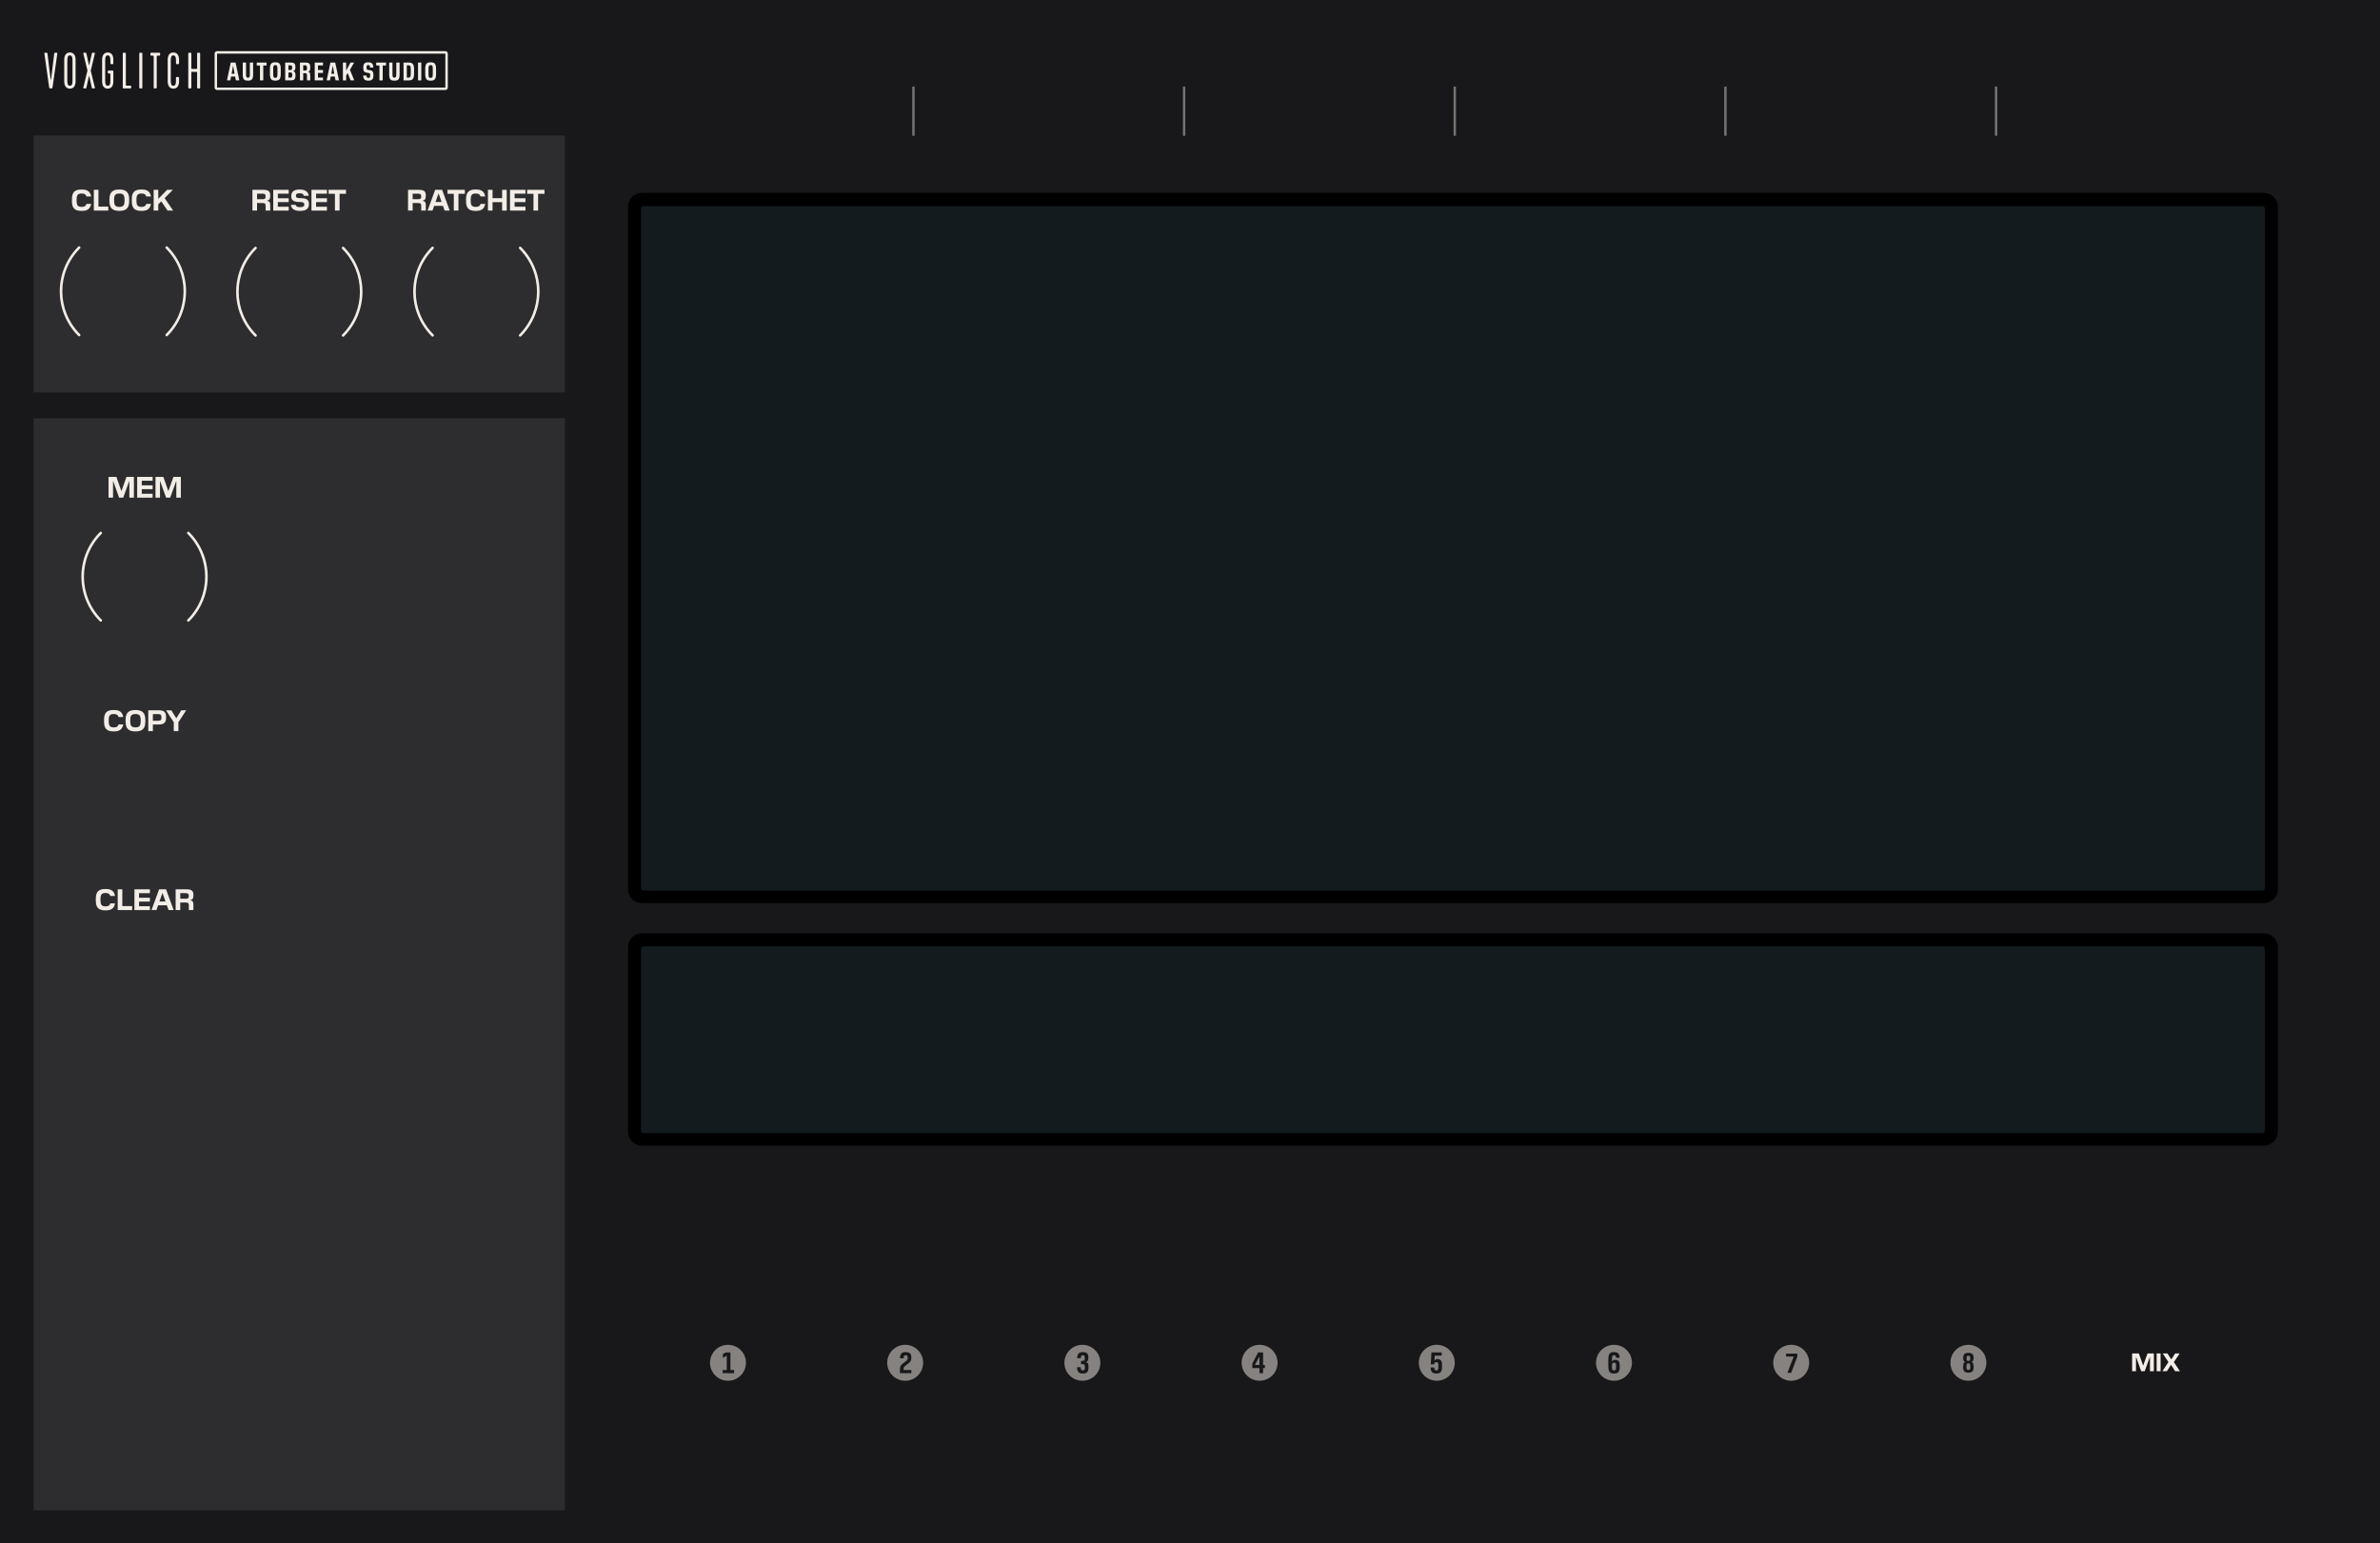 <?xml version="1.0" encoding="UTF-8" standalone="no"?>
<!-- Generator: Adobe Illustrator 26.1.0, SVG Export Plug-In . SVG Version: 6.00 Build 0)  -->

<svg
   version="1.1"
   id="Ebene_2"
   x="0px"
   y="0px"
   width="198.12mm"
   height="128.5mm"
   viewBox="0 0 561.6 364.252"
   xml:space="preserve"
   sodipodi:docname="autobreak_studio_panel-dark.svg"
   inkscape:version="1.3.2 (091e20e, 2023-11-25, custom)"
   xmlns:inkscape="http://www.inkscape.org/namespaces/inkscape"
   xmlns:sodipodi="http://sodipodi.sourceforge.net/DTD/sodipodi-0.dtd"
   xmlns="http://www.w3.org/2000/svg"
   xmlns:svg="http://www.w3.org/2000/svg"><sodipodi:namedview
   id="namedview61"
   pagecolor="#ffffff"
   bordercolor="#666666"
   borderopacity="1.0"
   inkscape:pageshadow="2"
   inkscape:pageopacity="0.0"
   inkscape:pagecheckerboard="0"
   showgrid="false"
   inkscape:zoom="2.3966923"
   inkscape:cx="273.91918"
   inkscape:cy="236.78467"
   inkscape:window-width="3840"
   inkscape:window-height="2054"
   inkscape:window-x="2869"
   inkscape:window-y="-11"
   inkscape:window-maximized="1"
   inkscape:current-layer="Ebene_2"
   inkscape:showpageshadow="2"
   inkscape:deskcolor="#d1d1d1"
   inkscape:document-units="px"
   showguides="true"
   inkscape:lockguides="false"><sodipodi:guide
     position="34.117,239.063"
     orientation="-1,0"
     id="guide3106"
     inkscape:locked="false"
     inkscape:label=""
     inkscape:color="rgb(0,134,229)" /><sodipodi:guide
     position="118.108,228.172"
     orientation="0,1"
     id="guide3160"
     inkscape:locked="false"
     inkscape:label=""
     inkscape:color="rgb(0,134,229)" /><sodipodi:guide
     position="70.596,202.809"
     orientation="-1,0"
     id="guide3162"
     inkscape:locked="false"
     inkscape:label=""
     inkscape:color="rgb(0,134,229)" /><sodipodi:guide
     position="112.39,265.12"
     orientation="-1,0"
     id="guide3164"
     inkscape:locked="false"
     inkscape:label=""
     inkscape:color="rgb(0,134,229)" /></sodipodi:namedview><rect
   x="0"
   y="0"
   width="561.6"
   height="364.252"
   style="opacity:1;fill:#18181a;fill-opacity:1;stroke:none"
   inkscape:groupmode="layer"
   id="rect1" /><defs
   id="defs63"><rect
     x="48.504"
     y="144.47"
     width="75.625"
     height="34.631"
     id="rect8528" /><rect
     x="-26.912"
     y="138.941"
     width="87.204"
     height="31.502"
     id="rect472" /><rect
     x="47.206"
     y="13.572"
     width="109.284"
     height="38.945"
     id="rect10300" /><rect
     x="393.576"
     y="351.829"
     width="65.055"
     height="19.472"
     id="rect3508" /><rect
     x="454.246"
     y="324.562"
     width="17.42"
     height="20.81"
     id="rect1195" /><rect
     x="453.437"
     y="330.09"
     width="32.388"
     height="45.375"
     id="rect1105" /><rect
     x="47.206"
     y="13.572"
     width="109.284"
     height="38.945"
     id="rect10300-4" /><rect
     x="47.206"
     y="13.572"
     width="109.284"
     height="38.945"
     id="rect10300-8" /><rect
     x="47.206"
     y="13.572"
     width="109.284"
     height="38.945"
     id="rect10300-4-8" /><rect
     x="-26.912"
     y="138.941"
     width="87.204"
     height="31.502"
     id="rect472-3" /><filter
     style="color-interpolation-filters:sRGB"
     inkscape:label="Invert"
     id="filter750"
     x="0"
     y="0"
     width="1"
     height="1"><feColorMatrix
       values="1 0 0 0 0 0 1 0 0 0 0 0 1 0 0 -0.21 -0.72 -0.07 2 0 "
       result="color2"
       id="feColorMatrix748" /></filter><filter
     style="color-interpolation-filters:sRGB"
     inkscape:label="Invert"
     id="filter754"
     x="0"
     y="0"
     width="1"
     height="1"><feColorMatrix
       values="1 0 0 0 0 0 1 0 0 0 0 0 1 0 0 -0.21 -0.72 -0.07 2 0 "
       result="color2"
       id="feColorMatrix752" /></filter></defs>
<style
   type="text/css"
   id="style2">
	.st0{fill:#F3EDE7;}
</style>

<g
   id="g5838"
   transform="translate(0,14.207)"><g
     id="g3428"
     transform="matrix(1.167,0,0,1.163,23.779,2.28)"
     style="stroke-width:0.858"><path
       d="M 437.367,168.663 H 109.443 c -1.331,0 -2.41,-1.079 -2.41,-2.41 l -1.2e-4,-138.457 c 0,-1.331 1.079,-2.41 2.41,-2.41 h 327.925 c 1.331,0 2.41,1.079 2.41,2.41 l 1.2e-4,138.457 c -10e-4,1.33 -1.08,2.41 -2.411,2.41"
       id="path64"
       style="stroke:#000000;stroke-width:0.858;stroke-opacity:1"
       sodipodi:nodetypes="csssssscc" /><path
       class="st3"
       d="M 437.084,166.966 H 109.726 c -0.504,0 -0.912,-0.409 -0.912,-0.913 l -1.2e-4,-137.925 c 0,-0.504 0.409,-0.912 0.912,-0.912 h 327.358 c 0.504,0 0.912,0.409 0.912,0.912 l 1.2e-4,137.925 c 0,0.504 -0.408,0.913 -0.912,0.913 z"
       id="path68"
       style="fill:#131b1e;fill-opacity:1;stroke:#000000;stroke-width:0.858;stroke-opacity:1"
       sodipodi:nodetypes="sssssssss" /></g></g><g
   id="g3428-5"
   transform="matrix(1.167,0,0,1.163,23.779,208.088)"
   style="stroke-width:0.858"><path
     d="M 437.367,53.132 H 109.443 c -1.331,0 -2.41,-1.079 -2.41,-2.41 V 13.279 c 0,-1.331 1.079,-2.41 2.41,-2.41 h 327.925 c 1.331,0 2.41,1.079 2.41,2.41 v 37.442 c -10e-4,1.33 -1.08,2.41 -2.411,2.41"
     id="path64-0"
     style="stroke:#000000;stroke-width:0.858;stroke-opacity:1"
     sodipodi:nodetypes="csssssscc" /><path
     class="st3"
     d="M 437.084,51.435 H 109.726 c -0.504,0 -0.912,-0.409 -0.912,-0.913 V 13.61 c 0,-0.504 0.409,-0.912 0.912,-0.912 h 327.358 c 0.504,0 0.912,0.409 0.912,0.912 v 36.911 c 0,0.504 -0.408,0.913 -0.912,0.913 z"
     id="path68-2"
     style="fill:#131b1e;fill-opacity:1;stroke:#000000;stroke-width:0.858;stroke-opacity:1"
     sodipodi:nodetypes="sssssssss" /></g><path
   class="st4"
   d="m 171.779,317.369 c -2.343,0 -4.242,1.899 -4.242,4.242 0,2.343 1.899,4.242 4.242,4.242 2.343,0 4.242,-1.899 4.242,-4.242 0,-2.343 -1.899,-4.242 -4.242,-4.242 z m 1.433,6.701 h -2.68 v -0.749 h 0.956 v -3.369 h -0.035 l -0.886,0.497 v -0.903 l 0.767,-0.378 h 1.02 v 4.153 h 0.858 z"
   id="path78"
   style="opacity:0.5;fill:#f3ede7;fill-opacity:1;stroke:none" /><path
   class="st4"
   d="m 213.593,317.369 c -2.343,0 -4.242,1.899 -4.242,4.242 0,2.343 1.899,4.242 4.242,4.242 2.343,0 4.242,-1.899 4.242,-4.242 0,-2.343 -1.899,-4.242 -4.242,-4.242 z m 1.451,2.996 c 0,0.68 -0.155,0.994 -0.704,1.4 l -0.76,0.589 c -0.281,0.21 -0.372,0.371 -0.372,0.868 v 0.099 h 1.836 v 0.749 h -2.694 v -0.799 c 0,-0.791 0.141,-1.071 0.689,-1.478 l 0.738,-0.567 c 0.338,-0.252 0.408,-0.392 0.408,-0.798 v -0.05 c 0,-0.413 -0.134,-0.553 -0.472,-0.553 -0.323,0 -0.457,0.112 -0.485,0.714 h -0.865 c 0.042,-1.148 0.479,-1.442 1.309,-1.442 h 0.07 c 0.922,0 1.302,0.385 1.302,1.205 z"
   id="path80"
   style="opacity:0.5;fill:#f3ede7;fill-opacity:1;stroke:none" /><path
   class="st4"
   d="m 255.406,317.369 c -2.343,0 -4.242,1.899 -4.242,4.242 0,2.343 1.899,4.242 4.242,4.242 2.343,0 4.242,-1.899 4.242,-4.242 0,-2.343 -1.899,-4.242 -4.242,-4.242 z m 1.443,5.286 c 0,1.128 -0.401,1.485 -1.302,1.485 h -0.07 c -0.822,0 -1.308,-0.329 -1.336,-1.485 h 0.865 c 0.028,0.658 0.211,0.757 0.506,0.757 0.346,0 0.479,-0.147 0.479,-0.658 v -0.189 c 0,-0.512 -0.091,-0.63 -0.457,-0.63 h -0.45 v -0.778 h 0.437 c 0.358,0 0.443,-0.111 0.443,-0.608 v -0.134 c 0,-0.455 -0.141,-0.588 -0.457,-0.588 -0.289,0 -0.443,0.098 -0.472,0.687 h -0.858 c 0.042,-1.072 0.471,-1.415 1.301,-1.415 h 0.064 c 0.879,0 1.279,0.351 1.279,1.197 v 0.07 c 0,0.651 -0.183,0.945 -0.541,1.051 v 0.035 c 0.373,0.084 0.569,0.371 0.569,1.064 z"
   id="path82"
   style="opacity:0.5;fill:#f3ede7;fill-opacity:1;stroke:none" /><path
   class="st4"
   d="m 296.139,322.087 v 0.042 h 1.048 v -1.954 h -0.028 z m 1.081,-4.718 c -2.343,0 -4.242,1.899 -4.242,4.242 0,2.343 1.899,4.242 4.242,4.242 2.343,0 4.242,-1.899 4.242,-4.242 0,-2.343 -1.899,-4.242 -4.242,-4.242 z m 1.247,5.496 h -0.422 v 1.205 h -0.858 v -1.205 h -1.688 v -1.029 l 1.365,-2.668 h 1.182 v 2.962 h 0.422 v 0.735 z"
   id="path84"
   style="opacity:0.5;fill:#f3ede7;fill-opacity:1;stroke:none" /><path
   class="st4"
   d="m 339.034,317.369 c -2.343,0 -4.242,1.899 -4.242,4.242 0,2.343 1.899,4.242 4.242,4.242 2.343,0 4.242,-1.899 4.242,-4.242 0.001,-2.343 -1.899,-4.242 -4.242,-4.242 z m 1.236,5.166 c 0,1.219 -0.4,1.604 -1.294,1.604 h -0.077 c -0.852,0 -1.295,-0.357 -1.33,-1.415 h 0.865 c 0.028,0.581 0.19,0.687 0.493,0.687 0.358,0 0.485,-0.161 0.485,-0.777 v -0.406 c 0,-0.616 -0.141,-0.771 -0.5,-0.771 -0.246,0 -0.429,0.077 -0.521,0.519 h -0.78 l 0.161,-2.809 h 2.42 v 0.749 h -1.639 l -0.077,1.212 h 0.027 c 0.134,-0.245 0.31,-0.386 0.739,-0.386 0.668,0 1.026,0.344 1.026,1.359 v 0.434 z"
   id="path86"
   style="opacity:0.5;fill:#f3ede7;fill-opacity:1;stroke:none" /><path
   class="st4"
   d="m 380.85,321.57 c -0.366,0 -0.479,0.161 -0.479,0.771 v 0.314 c 0,0.596 0.112,0.764 0.479,0.764 0.373,0 0.485,-0.168 0.485,-0.764 v -0.314 c 10e-4,-0.61 -0.112,-0.771 -0.485,-0.771 z m -0.003,-4.201 c -2.343,0 -4.242,1.899 -4.242,4.242 0,2.343 1.899,4.242 4.242,4.242 2.343,0 4.242,-1.899 4.242,-4.242 0,-2.343 -1.9,-4.242 -4.242,-4.242 z m 1.354,5.188 c 0,1.197 -0.415,1.583 -1.295,1.583 h -0.062 c -0.894,0 -1.337,-0.315 -1.337,-1.793 v -1.45 c 0,-1.471 0.429,-1.8 1.322,-1.8 h 0.063 c 0.837,0 1.245,0.364 1.302,1.323 h -0.865 c -0.035,-0.476 -0.162,-0.595 -0.465,-0.595 -0.365,0 -0.499,0.154 -0.499,0.91 v 0.589 h 0.035 c 0.105,-0.225 0.316,-0.399 0.745,-0.399 0.767,0 1.056,0.378 1.056,1.415 z"
   id="path88"
   style="opacity:0.5;fill:#f3ede7;fill-opacity:1;stroke:none" /><path
   id="path88-1"
   style="opacity:0.5;fill:#f3ede7;fill-opacity:1;stroke:none"
   class="st4"
   d="m 422.66,317.369 c -2.343,0 -4.241,1.898 -4.241,4.241 0,2.343 1.898,4.243 4.241,4.243 2.343,0 4.241,-1.9 4.241,-4.243 0,-2.343 -1.899,-4.241 -4.241,-4.241 z m -1.2,2.079 h 2.651 v 0.696 l -1.455,3.853 h -0.898 l 1.489,-3.808 v -0.045 h -1.787 z" /><path
   id="path88-1-5"
   style="opacity:0.5;fill:#f3ede7;fill-opacity:1;stroke:none"
   class="st4"
   d="m 464.472,317.369 c -2.343,0 -4.241,1.898 -4.241,4.241 0,2.343 1.898,4.243 4.241,4.243 2.343,0 4.241,-1.9 4.241,-4.243 0,-2.343 -1.899,-4.241 -4.241,-4.241 z m -0.026,1.901 h 0.052 c 0.865,0 1.204,0.378 1.204,1.138 v 0.058 c 0,0.513 -0.137,0.838 -0.456,0.949 v 0.032 c 0.332,0.111 0.467,0.437 0.467,1.106 v 0.064 c 0,0.5 -0.097,0.846 -0.298,1.041 -0.195,0.195 -0.5,0.292 -0.909,0.292 h -0.066 c -0.409,0 -0.715,-0.098 -0.917,-0.292 -0.195,-0.195 -0.292,-0.54 -0.292,-1.041 v -0.064 c 0,-0.669 0.137,-0.996 0.469,-1.106 v -0.032 c -0.319,-0.111 -0.448,-0.435 -0.448,-0.949 v -0.058 c 0,-0.76 0.33,-1.138 1.194,-1.138 z m 0.026,0.677 c -0.305,0 -0.422,0.11 -0.422,0.559 v 0.084 c 0,0.449 0.092,0.572 0.371,0.572 h 0.103 c 0.28,0 0.377,-0.123 0.377,-0.572 v -0.084 c 0,-0.449 -0.124,-0.559 -0.429,-0.559 z m -0.051,1.819 c -0.292,0 -0.398,0.131 -0.398,0.632 v 0.285 c 0,0.474 0.117,0.598 0.448,0.598 0.332,0 0.45,-0.124 0.45,-0.598 v -0.285 c 0,-0.5 -0.105,-0.632 -0.398,-0.632 z" /><g
   aria-label="MIX"
   transform="matrix(0.96,0,0,0.96,124.945,-19.401)"
   id="text3506"
   style="font-size:6.25px;line-height:1.25;font-family:Pilat;-inkscape-font-specification:Pilat;letter-spacing:0px;word-spacing:0px;white-space:pre;shape-inside:url(#rect3508)"><path
     d="m 399.264,352.922 h -1.562 l -1.05,2.95 h -0.044 l -1.031,-2.95 h -1.656 v 4.375 h 0.95 v -3.469 h 0.037 l 1.244,3.469 h 0.863 l 1.256,-3.469 h 0.037 v 3.469 h 0.956 z"
     style="fill:#f3ede7"
     id="path3514" /><path
     d="m 400.92,352.922 h -0.969 v 4.375 h 0.969 z"
     style="fill:#f3ede7"
     id="path3516" /><path
     d="m 404.176,355.059 1.438,-2.138 h -1.1 l -0.95,1.444 h -0.031 l -0.931,-1.444 h -1.175 l 1.425,2.119 -1.5,2.256 h 1.1 l 1.019,-1.562 h 0.031 l 0.994,1.562 h 1.181 z"
     style="fill:#f3ede7"
     id="path3518" /></g><rect
   style="display:inline;fill:#ffffff;fill-opacity:0.091;fill-rule:evenodd;stroke:none;stroke-width:1.941;stroke-linejoin:round;stroke-opacity:1"
   id="rect12825"
   width="125.346"
   height="60.632"
   x="7.931"
   y="31.985" /><rect
   style="fill:#ffffff;fill-opacity:0.091;fill-rule:evenodd;stroke:none;stroke-width:1.941;stroke-linejoin:round;stroke-opacity:1"
   id="rect12825-2"
   width="125.346"
   height="257.742"
   x="7.931"
   y="98.707" /><g
   aria-label="STUDIO"
   transform="matrix(0.96,0,0,0.96,40.235,0.689)"
   id="text10298-2-3"
   style="font-size:6.25px;line-height:1.25;font-family:Pilat;-inkscape-font-specification:Pilat;letter-spacing:0.5px;word-spacing:0px;white-space:pre;shape-inside:url(#rect10300-4-8);display:inline;fill:#f3ede7"><path
     d="m 48.661,19.104 c 0.8,0 1.212,-0.294 1.212,-1.294 v -0.087 c 0,-0.831 -0.25,-1.119 -0.938,-1.206 l -0.312,-0.037 c -0.356,-0.044 -0.438,-0.181 -0.438,-0.562 v -0.087 c 0,-0.431 0.113,-0.556 0.412,-0.556 0.294,0 0.419,0.1 0.444,0.619 h 0.812 c -0.025,-0.975 -0.425,-1.288 -1.212,-1.288 h -0.075 c -0.825,0 -1.188,0.312 -1.188,1.288 v 0.069 c 0,0.831 0.256,1.119 0.944,1.206 l 0.312,0.037 c 0.356,0.05 0.438,0.175 0.438,0.569 v 0.106 c 0,0.444 -0.125,0.562 -0.444,0.562 -0.269,0 -0.431,-0.094 -0.456,-0.588 h -0.819 c 0.019,0.469 0.131,0.8 0.338,0.981 0.206,0.181 0.512,0.269 0.906,0.269 z"
     style="font-family:'Pilat Condensed';-inkscape-font-specification:'Pilat Condensed, '"
     id="path16787" /><path
     d="m 52.161,15.379 h 0.812 v -0.713 h -2.413 v 0.713 h 0.794 v 3.663 h 0.806 z"
     style="font-family:'Pilat Condensed';-inkscape-font-specification:'Pilat Condensed, '"
     id="path16789" /><path
     d="m 55.068,19.104 c 0.9,0 1.238,-0.306 1.238,-1.55 v -2.888 h -0.806 v 2.894 c 0,0.656 -0.1,0.806 -0.444,0.806 h -0.05 c -0.344,0 -0.444,-0.15 -0.444,-0.806 v -2.894 h -0.806 v 2.888 c 0,1.244 0.338,1.55 1.238,1.55 z"
     style="font-family:'Pilat Condensed';-inkscape-font-specification:'Pilat Condensed, '"
     id="path16791" /><path
     d="m 59.861,16.297 c 0,-1.256 -0.388,-1.631 -1.306,-1.631 h -1.275 v 4.375 h 1.275 c 0.919,0 1.306,-0.375 1.306,-1.625 z m -1.319,-0.956 c 0.4,0 0.512,0.225 0.512,0.9 v 1.231 c 0,0.669 -0.119,0.894 -0.512,0.894 h -0.463 v -3.025 z"
     style="font-family:'Pilat Condensed';-inkscape-font-specification:'Pilat Condensed, '"
     id="path16793" /><path
     d="m 61.643,14.666 h -0.8 v 4.375 h 0.8 z"
     style="font-family:'Pilat Condensed';-inkscape-font-specification:'Pilat Condensed, '"
     id="path16795" /><path
     d="m 63.974,19.104 c 0.925,0 1.294,-0.362 1.294,-1.625 v -1.244 c 0,-1.269 -0.369,-1.631 -1.294,-1.631 h -0.069 c -0.919,0 -1.294,0.362 -1.294,1.631 v 1.244 c 0,1.262 0.375,1.625 1.294,1.625 z m -0.056,-0.681 c -0.206,0 -0.338,-0.062 -0.406,-0.194 -0.062,-0.131 -0.094,-0.362 -0.094,-0.694 v -1.356 c 0,-0.338 0.031,-0.569 0.094,-0.694 0.069,-0.131 0.2,-0.194 0.406,-0.194 h 0.044 c 0.206,0 0.338,0.062 0.4,0.194 0.069,0.125 0.1,0.356 0.1,0.694 v 1.356 c 0,0.331 -0.031,0.562 -0.1,0.694 -0.062,0.131 -0.194,0.194 -0.4,0.194 z"
     style="font-family:'Pilat Condensed';-inkscape-font-specification:'Pilat Condensed, '"
     id="path16797" /></g><path
   class="st0"
   d="m 44.596,20.865 h 0.384 c 0.112,0 0.169,-0.067 0.169,-0.168 v -3.583 c 0,-0.101 0.067,-0.168 0.169,-0.168 h 1.015 c 0.102,0 0.181,0.067 0.181,0.168 v 3.583 c 0,0.101 0.068,0.168 0.169,0.168 h 0.373 c 0.112,0 0.169,-0.067 0.169,-0.168 v -8.086 c 0,-0.101 -0.068,-0.168 -0.169,-0.168 h -0.373 c -0.112,0 -0.169,0.067 -0.169,0.168 v 3.481 c 0,0.101 -0.079,0.168 -0.181,0.168 h -1.015 c -0.102,0 -0.169,-0.067 -0.169,-0.168 v -3.481 c 0,-0.101 -0.067,-0.168 -0.169,-0.168 h -0.384 c -0.112,0 -0.169,0.067 -0.169,0.168 v 8.086 c 0,0.101 0.067,0.168 0.169,0.168 z m -5.02,-1.639 c 0,1.033 0.462,1.696 1.33,1.696 0.88,0 1.342,-0.674 1.342,-1.696 v -0.887 c 0,-0.101 -0.067,-0.168 -0.169,-0.168 h -0.384 c -0.102,0 -0.169,0.067 -0.169,0.168 v 0.674 c 0,0.831 -0.146,1.224 -0.62,1.224 -0.474,0 -0.608,-0.393 -0.608,-1.224 v -4.718 c 0,-0.831 0.135,-1.224 0.608,-1.224 0.473,0 0.62,0.393 0.62,1.224 v 0.674 c 0,0.101 0.067,0.168 0.169,0.168 h 0.384 c 0.102,0 0.169,-0.067 0.169,-0.168 v -0.887 c 0,-1.022 -0.462,-1.696 -1.342,-1.696 -0.868,0 -1.33,0.663 -1.33,1.696 z m -4.085,-6.267 c 0,0.112 0.067,0.168 0.169,0.168 h 0.439 c 0.102,0 0.169,0.067 0.169,0.168 v 7.401 c 0,0.101 0.068,0.168 0.17,0.168 h 0.372 c 0.112,0 0.169,-0.067 0.169,-0.168 v -7.4 c 0,-0.101 0.067,-0.168 0.169,-0.168 h 0.462 c 0.102,0 0.17,-0.067 0.17,-0.168 v -0.349 c 0,-0.112 -0.068,-0.168 -0.17,-0.168 h -1.95 c -0.102,0 -0.169,0.067 -0.169,0.168 z m -2.46,7.906 h 0.384 c 0.112,0 0.169,-0.067 0.169,-0.168 v -8.086 c 0,-0.101 -0.067,-0.168 -0.169,-0.168 h -0.384 c -0.112,0 -0.169,0.067 -0.169,0.168 v 8.086 c 0,0.101 0.068,0.168 0.169,0.168 z m -4.061,-0.168 c 0,0.101 0.067,0.168 0.169,0.168 h 1.646 c 0.102,0 0.169,-0.067 0.169,-0.168 v -0.314 c 0,-0.101 -0.067,-0.168 -0.169,-0.168 h -0.925 c -0.102,0 -0.169,-0.067 -0.169,-0.168 v -7.436 c 0,-0.101 -0.067,-0.168 -0.169,-0.168 h -0.384 c -0.112,0 -0.169,0.067 -0.169,0.168 v 8.086 z m -4.874,-1.471 c 0,1.033 0.462,1.696 1.33,1.696 0.88,0 1.319,-0.674 1.319,-1.696 v -2.404 c 0,-0.101 -0.067,-0.168 -0.169,-0.168 h -0.981 c -0.102,0 -0.169,0.067 -0.169,0.168 v 0.337 c 0,0.112 0.067,0.168 0.169,0.168 h 0.282 c 0.102,0 0.169,0.067 0.169,0.168 v 1.516 c 0,0.831 -0.146,1.224 -0.62,1.224 -0.474,0 -0.608,-0.393 -0.608,-1.224 v -4.716 c 0,-0.831 0.135,-1.224 0.608,-1.224 0.473,0 0.62,0.393 0.62,1.224 v 0.674 c 0,0.101 0.067,0.168 0.169,0.168 h 0.361 c 0.102,0 0.169,-0.067 0.169,-0.168 v -0.887 c 0,-1.022 -0.439,-1.696 -1.319,-1.696 -0.868,0 -1.33,0.663 -1.33,1.696 z m -4.333,1.639 h 0.451 c 0.079,0 0.146,-0.067 0.169,-0.168 l 0.598,-2.684 h 0.091 l 0.586,2.684 c 0.022,0.101 0.102,0.168 0.181,0.168 h 0.439 c 0.079,0 0.136,-0.067 0.113,-0.168 l -0.97,-3.976 0.011,-0.135 0.959,-3.976 c 0.022,-0.101 -0.034,-0.168 -0.113,-0.168 h -0.439 c -0.079,0 -0.146,0.067 -0.169,0.168 l -0.598,2.695 h -0.091 l -0.598,-2.695 c -0.022,-0.101 -0.09,-0.168 -0.169,-0.168 h -0.451 c -0.067,0 -0.135,0.067 -0.112,0.168 l 0.97,3.976 v 0.135 l -0.97,3.976 c -0.023,0.101 0.044,0.168 0.112,0.168 z m -3.882,-1.853 v -4.717 c 0,-0.831 0.135,-1.224 0.609,-1.224 0.485,0 0.62,0.393 0.62,1.224 v 4.717 c 0,0.831 -0.135,1.224 -0.62,1.224 -0.474,0 -0.609,-0.393 -0.609,-1.224 z m -0.722,0.214 c 0,1.033 0.462,1.696 1.331,1.696 0.88,0 1.342,-0.663 1.342,-1.696 v -5.144 c 0,-1.033 -0.462,-1.696 -1.342,-1.696 -0.868,0 -1.331,0.663 -1.331,1.696 z m -3.363,1.639 h 0.406 c 0.113,0 0.169,-0.056 0.191,-0.213 l 1.128,-8.007 c 0.022,-0.168 -0.068,-0.202 -0.169,-0.202 h -0.35 c -0.124,0 -0.191,0.034 -0.203,0.18 l -0.744,6.098 h -0.113 l -0.745,-6.098 c -0.011,-0.146 -0.079,-0.18 -0.203,-0.18 h -0.35 c -0.102,0 -0.192,0.034 -0.169,0.202 l 1.128,8.007 c 0.024,0.157 0.081,0.213 0.193,0.213 z"
   id="path50"
   style="fill:#f3ede7;fill-opacity:1;stroke:none" /><path
   class="st0"
   d="m 105.093,12.647 v 8.018 h -53.881 v -8.018 h 53.881 m 0,-0.571 h -53.881 c -0.315,0 -0.57,0.255 -0.57,0.57 v 8.018 c 0,0.315 0.255,0.57 0.57,0.57 h 53.881 c 0.315,0 0.57,-0.255 0.57,-0.57 v -8.017 c 0,-0.315 -0.255,-0.571 -0.57,-0.571 z"
   id="path54"
   style="fill:#f3ede7;fill-opacity:1;stroke:none"
   sodipodi:nodetypes="cccccsssssssss" /><path
   class="st0"
   d="m 81.682,17.826 0.323,-0.558 h 0.03 l 0.689,1.697 h 0.87 l -1.02,-2.489 0.989,-1.709 h -0.863 l -0.996,1.859 h -0.023 v -1.858 h -0.766 v 4.198 h 0.768 v -1.14 z m -3.144,-2.255 0.336,1.829 h -0.702 l 0.336,-1.829 z m 0.563,-0.803 h -1.133 l -0.894,4.198 h 0.797 l 0.168,-0.899 h 0.966 l 0.174,0.899 h 0.815 z m -2.886,3.525 h -1.18 v -1.091 h 1.18 v -0.677 h -1.18 v -1.086 h 1.18 v -0.671 h -1.948 v 4.198 h 1.948 z m -4.223,-2.877 c 0.318,0 0.444,0.06 0.444,0.563 v 0.12 c 0,0.498 -0.12,0.558 -0.414,0.558 h -0.474 v -1.241 z m -0.444,1.858 h 0.449 c 0.324,0 0.438,0.06 0.438,0.576 v 1.115 h 0.768 v -1.067 c 0,-0.756 -0.162,-0.888 -0.486,-0.959 v -0.03 c 0.324,-0.084 0.486,-0.27 0.486,-0.948 v -0.078 c 0,-0.935 -0.336,-1.115 -1.134,-1.115 h -1.289 v 4.198 h 0.768 z m -3.042,-0.162 c 0.324,0 0.45,0.042 0.45,0.54 v 0.12 c 0,0.492 -0.126,0.552 -0.45,0.552 h -0.443 v -1.212 z m 0,-1.696 c 0.312,0 0.432,0.06 0.432,0.545 v 0.024 c 0,0.48 -0.12,0.528 -0.42,0.528 h -0.455 v -1.097 z m 1.218,2.344 c 0,-0.629 -0.162,-0.887 -0.516,-0.959 v -0.03 c 0.329,-0.072 0.497,-0.336 0.497,-0.87 v -0.042 c 0,-0.905 -0.329,-1.091 -1.127,-1.091 h -1.283 v 4.198 h 1.307 c 0.786,0 1.122,-0.198 1.122,-1.115 z m -4.776,0.612 c -0.197,0 -0.323,-0.06 -0.39,-0.186 -0.06,-0.125 -0.09,-0.348 -0.09,-0.666 v -1.301 c 0,-0.324 0.03,-0.545 0.09,-0.666 0.066,-0.126 0.192,-0.186 0.39,-0.186 h 0.042 c 0.198,0 0.324,0.06 0.384,0.186 0.066,0.12 0.096,0.342 0.096,0.666 v 1.301 c 0,0.318 -0.029,0.54 -0.096,0.666 -0.06,0.126 -0.186,0.186 -0.384,0.186 z m 0.054,0.653 c 0.888,0 1.242,-0.348 1.242,-1.559 v -1.193 c 0,-1.217 -0.354,-1.565 -1.242,-1.565 h -0.065 c -0.882,0 -1.241,0.348 -1.241,1.565 v 1.193 c 0,1.211 0.359,1.559 1.241,1.559 z m -2.88,-3.574 h 0.779 v -0.683 h -2.314 v 0.684 h 0.762 v 3.514 h 0.773 z m -3.581,3.574 c 0.863,0 1.187,-0.294 1.187,-1.487 v -2.77 h -0.773 v 2.776 c 0,0.63 -0.096,0.774 -0.426,0.774 h -0.048 c -0.33,0 -0.426,-0.144 -0.426,-0.774 v -2.776 h -0.773 v 2.771 c 0,1.193 0.324,1.487 1.188,1.487 h 0.071 z m -3.523,-3.454 0.336,1.829 h -0.702 l 0.336,-1.829 z m 0.564,-0.803 h -1.133 l -0.894,4.198 h 0.797 l 0.168,-0.899 h 0.966 l 0.174,0.899 h 0.815 z"
   id="path56"
   style="fill:#f3ede7;fill-opacity:1;stroke:none" /><g
   aria-label="MEM"
   transform="matrix(0.96,0,0,0.96,-20.091,98.288)"
   id="text10298-8"
   style="font-size:7.292px;line-height:1.25;font-family:Pilat;-inkscape-font-specification:Pilat;letter-spacing:0px;word-spacing:0px;white-space:pre;shape-inside:url(#rect10300-8);display:inline;fill:#f3ede7"><path
     d="M 53.84,14.848 H 52.018 l -1.225,3.442 H 50.742 L 49.538,14.848 H 47.606 v 5.104 h 1.108 V 15.906 h 0.044 l 1.451,4.047 h 1.006 L 52.681,15.906 h 0.044 v 4.047 h 1.116 z"
     id="path15982" /><path
     d="m 58.442,19.005 h -2.669 v -1.138 h 2.669 v -0.941 h -2.669 v -1.13 h 2.669 v -0.948 h -3.799 v 5.104 h 3.799 z"
     id="path15984" /><path
     d="m 65.383,14.848 h -1.823 l -1.225,3.442 h -0.051 L 61.081,14.848 h -1.932 v 5.104 h 1.108 V 15.906 h 0.044 l 1.451,4.047 h 1.006 L 64.224,15.906 h 0.044 v 4.047 h 1.116 z"
     id="path15986" /></g><g
   aria-label="COPY"
   transform="matrix(0.96,0,0,0.96,50.086,33.025)"
   id="text470"
   style="font-size:7.292px;line-height:1.25;font-family:Pilat;-inkscape-font-specification:Pilat;letter-spacing:0px;word-spacing:0px;white-space:pre;shape-inside:url(#rect472);display:inline;fill:#f3ede7"><path
     d="m -24.127,145.395 c 1.4,0 2.02,-0.554 2.253,-1.714 h -1.159 c -0.146,0.525 -0.496,0.729 -1.13,0.729 h -0.095 c -1.014,0 -1.196,-0.561 -1.196,-1.488 v -0.306 c 0,-0.926 0.182,-1.488 1.196,-1.488 h 0.095 c 0.634,0 0.984,0.204 1.13,0.729 h 1.159 c -0.233,-1.159 -0.853,-1.714 -2.253,-1.714 H -24.294 c -1.648,0 -2.304,0.715 -2.304,2.399 v 0.452 c 0,1.684 0.656,2.399 2.304,2.399 z"
     id="path1910" /><path
     d="m -18.826,145.395 c 1.641,0 2.377,-0.715 2.377,-2.399 v -0.445 c 0,-1.684 -0.736,-2.406 -2.377,-2.406 h -0.095 c -1.655,0 -2.384,0.722 -2.384,2.406 v 0.445 c 0,1.684 0.729,2.399 2.384,2.399 z m -0.109,-0.984 c -1.014,0 -1.225,-0.561 -1.225,-1.488 v -0.306 c 0,-0.926 0.211,-1.488 1.225,-1.488 h 0.124 c 1.006,0 1.218,0.561 1.218,1.488 v 0.306 c 0,0.941 -0.211,1.473 -1.218,1.488 z"
     id="path1912" /><path
     d="m -14.596,143.703 h 1.488 c 1.247,0 1.75,-0.518 1.75,-1.626 v -0.219 c 0,-1.203 -0.503,-1.641 -1.75,-1.641 h -2.618 v 5.104 h 1.13 z m 1.305,-2.559 c 0.613,0 0.802,0.204 0.802,0.78 v 0.073 c 0,0.561 -0.175,0.78 -0.795,0.78 h -1.313 v -1.633 z"
     id="path1914" /><path
     d="m -8.326,143.149 1.918,-2.931 H -7.618 l -1.196,1.932 h -0.044 l -1.196,-1.932 h -1.312 l 1.903,2.946 v 2.158 h 1.138 z"
     id="path1916" /></g><g
   aria-label="CLEAR"
   transform="matrix(0.96,0,0,0.96,-24.254,69.957)"
   id="text8526"
   style="font-size:7.292px;line-height:1.25;font-family:Pilat;-inkscape-font-specification:Pilat;letter-spacing:0px;word-spacing:0px;white-space:pre;shape-inside:url(#rect8528);display:inline;fill:#f3ede7"><path
     d="m 51.289,150.924 c 1.4,0 2.02,-0.554 2.253,-1.714 h -1.159 c -0.146,0.525 -0.496,0.729 -1.13,0.729 h -0.095 c -1.014,0 -1.196,-0.561 -1.196,-1.488 v -0.306 c 0,-0.926 0.182,-1.488 1.196,-1.488 h 0.095 c 0.634,0 0.984,0.204 1.13,0.729 h 1.159 c -0.233,-1.159 -0.853,-1.714 -2.253,-1.714 h -0.168 c -1.648,0 -2.304,0.715 -2.304,2.399 v 0.452 c 0,1.684 0.656,2.399 2.304,2.399 z"
     id="path9340" /><path
     d="m 57.75,149.874 h -2.421 v -4.127 h -1.13 v 5.104 h 3.551 z"
     id="path9342" /><path
     d="m 62.11,149.903 h -2.669 v -1.137 h 2.669 v -0.941 h -2.669 v -1.13 h 2.669 v -0.948 h -3.799 v 5.104 h 3.799 z"
     id="path9344" /><path
     d="m 66.077,145.747 h -1.706 l -1.867,5.104 h 1.21 l 0.416,-1.167 h 2.151 l 0.416,1.167 h 1.254 z m -0.846,0.948 0.722,2.042 h -1.495 l 0.722,-2.042 z"
     id="path9346" /><path
     d="M 69.57,148.992 H 70.824 c 0.671,0 0.853,0.124 0.853,0.7 v 1.159 h 1.13 v -1.232 c 0,-0.89 -0.241,-1.072 -0.78,-1.159 v -0.051 c 0.547,-0.087 0.78,-0.423 0.78,-1.181 v -0.131 c 0,-0.992 -0.467,-1.349 -1.735,-1.349 h -2.632 v 5.104 h 1.13 z m 1.261,-2.304 c 0.642,0 0.846,0.16 0.846,0.678 v 0.044 c 0,0.489 -0.204,0.649 -0.729,0.649 h -1.378 v -1.371 z"
     id="path9348" /></g><rect
   style="fill:#f3ede7;fill-opacity:0.423;fill-rule:evenodd;stroke-width:1.941;stroke-linejoin:round;stroke-opacity:0.591"
   id="rect2341"
   width="0.566"
   height="11.613"
   x="215.257"
   y="20.433" /><rect
   style="fill:#f3ede7;fill-opacity:0.423;fill-rule:evenodd;stroke-width:1.941;stroke-linejoin:round;stroke-opacity:0.591"
   id="rect2341-3"
   width="0.566"
   height="11.613"
   x="279.124"
   y="20.433" /><rect
   style="fill:#f3ede7;fill-opacity:0.423;fill-rule:evenodd;stroke-width:1.941;stroke-linejoin:round;stroke-opacity:0.591"
   id="rect2341-3-8"
   width="0.566"
   height="11.613"
   x="342.99"
   y="20.433" /><rect
   style="fill:#f3ede7;fill-opacity:0.423;fill-rule:evenodd;stroke-width:1.941;stroke-linejoin:round;stroke-opacity:0.591"
   id="rect2341-3-8-6"
   width="0.566"
   height="11.613"
   x="406.857"
   y="20.433" /><rect
   style="fill:#f3ede7;fill-opacity:0.423;fill-rule:evenodd;stroke-width:1.941;stroke-linejoin:round;stroke-opacity:0.591"
   id="rect2341-3-8-6-2"
   width="0.566"
   height="11.613"
   x="470.724"
   y="20.433" /><g
   aria-label="CLOCK"
   transform="matrix(0.96,0,0,0.96,-28.641,30.542)"
   id="text10298-5"
   style="font-size:7.292px;line-height:1.25;font-family:Pilat;-inkscape-font-specification:Pilat;letter-spacing:0px;word-spacing:0px;white-space:pre;shape-inside:url(#rect10300);display:inline;filter:url(#filter750)"><path
     d="m 49.99,20.025 c 1.4,0 2.02,-0.554 2.253,-1.714 h -1.159 c -0.146,0.525 -0.496,0.729 -1.13,0.729 h -0.095 c -1.014,0 -1.196,-0.561 -1.196,-1.488 v -0.306 c 0,-0.926 0.182,-1.488 1.196,-1.488 h 0.095 c 0.634,0 0.984,0.204 1.13,0.729 h 1.159 c -0.233,-1.159 -0.853,-1.714 -2.253,-1.714 h -0.168 c -1.648,0 -2.304,0.715 -2.304,2.399 v 0.452 c 0,1.684 0.656,2.399 2.304,2.399 z"
     style="fill:#f3ede7"
     id="path15971-6" /><path
     d="M 56.451,18.975 H 54.03 v -4.127 h -1.13 v 5.104 h 3.551 z"
     style="fill:#f3ede7"
     id="path15973-3" /><path
     d="m 59.214,20.025 c 1.641,0 2.377,-0.715 2.377,-2.399 v -0.445 c 0,-1.684 -0.736,-2.406 -2.377,-2.406 h -0.095 c -1.655,0 -2.384,0.722 -2.384,2.406 v 0.445 c 0,1.684 0.729,2.399 2.384,2.399 z m -0.109,-0.984 c -1.014,0 -1.225,-0.561 -1.225,-1.488 v -0.306 c 0,-0.926 0.211,-1.488 1.225,-1.488 h 0.124 c 1.006,0 1.218,0.561 1.218,1.488 v 0.306 c 0,0.941 -0.211,1.473 -1.218,1.488 z"
     style="fill:#f3ede7"
     id="path15975-6" /><path
     d="m 64.698,20.025 c 1.4,0 2.02,-0.554 2.253,-1.714 h -1.159 c -0.146,0.525 -0.496,0.729 -1.13,0.729 h -0.095 c -1.014,0 -1.196,-0.561 -1.196,-1.488 v -0.306 c 0,-0.926 0.182,-1.488 1.196,-1.488 h 0.095 c 0.634,0 0.984,0.204 1.13,0.729 h 1.159 c -0.233,-1.159 -0.853,-1.714 -2.253,-1.714 h -0.168 c -1.648,0 -2.304,0.715 -2.304,2.399 v 0.452 c 0,1.684 0.656,2.399 2.304,2.399 z"
     style="fill:#f3ede7"
     id="path15977-5" /><path
     d="m 68.737,18.414 0.7,-0.707 h 0.051 l 1.524,2.246 h 1.378 l -2.093,-3.07 2.034,-2.034 h -1.415 l -2.136,2.173 h -0.044 v -2.173 h -1.13 v 5.104 h 1.13 z"
     style="fill:#f3ede7"
     id="path15979-0" /></g><g
   aria-label="RESET"
   transform="matrix(0.96,0,0,0.96,13.866,30.542)"
   id="text10298-2-30"
   style="font-size:7.292px;line-height:1.25;font-family:Pilat;-inkscape-font-specification:Pilat;letter-spacing:0px;word-spacing:0px;white-space:pre;shape-inside:url(#rect10300-4);display:inline;fill:#0c1218;filter:url(#filter754)"><path
     d="m 48.736,18.093 h 1.254 c 0.671,0 0.853,0.124 0.853,0.7 v 1.159 h 1.13 v -1.232 c 0,-0.89 -0.241,-1.072 -0.78,-1.159 v -0.051 c 0.547,-0.087 0.78,-0.423 0.78,-1.181 v -0.131 c 0,-0.992 -0.467,-1.349 -1.735,-1.349 H 47.606 v 5.104 h 1.13 z m 1.261,-2.304 c 0.642,0 0.846,0.16 0.846,0.678 v 0.044 c 0,0.489 -0.204,0.649 -0.729,0.649 h -1.378 v -1.371 z"
     id="path15989-6"
     style="fill:#f3ede7" /><path
     d="m 56.517,19.005 h -2.669 v -1.138 h 2.669 v -0.941 h -2.669 v -1.13 h 2.669 v -0.948 h -3.799 v 5.104 h 3.799 z"
     id="path15991-7"
     style="fill:#f3ede7" /><path
     d="m 59.36,20.025 c 1.291,0 2.129,-0.445 2.129,-1.648 v -0.066 c 0,-0.926 -0.54,-1.349 -1.67,-1.4 l -0.693,-0.022 c -0.664,-0.029 -0.831,-0.19 -0.831,-0.561 v -0.036 c 0,-0.43 0.277,-0.598 0.911,-0.598 0.554,0 0.926,0.124 1.035,0.613 h 1.189 C 61.344,15.279 60.483,14.775 59.273,14.775 h -0.087 c -1.364,0 -2.042,0.54 -2.042,1.611 v 0.051 c 0,0.911 0.554,1.342 1.67,1.393 l 0.7,0.029 c 0.649,0.029 0.831,0.19 0.831,0.561 v 0.066 c 0,0.459 -0.343,0.62 -1.021,0.62 -0.481,0 -0.977,-0.066 -1.079,-0.561 h -1.189 c 0.117,1.079 0.984,1.48 2.239,1.48 z"
     id="path15993-6"
     style="fill:#f3ede7" /><path
     d="m 65.916,19.005 h -2.669 v -1.138 h 2.669 v -0.941 h -2.669 v -1.13 h 2.669 v -0.948 h -3.799 v 5.104 h 3.799 z"
     id="path15995-2"
     style="fill:#f3ede7" /><path
     d="m 69.022,15.825 h 1.575 v -0.977 h -4.266 v 0.977 h 1.553 v 4.127 h 1.137 z"
     id="path15997-9"
     style="fill:#f3ede7" /></g><g
   aria-label="RATCHET"
   transform="matrix(0.96,0,0,0.96,-22.137,34.65)"
   id="text4767"
   style="font-size:7.292px;line-height:1.25;font-family:Pilat;-inkscape-font-specification:Pilat;letter-spacing:0px;word-spacing:0px;white-space:pre;shape-inside:url(#rect4769);display:inline;fill:#f3ede7;fill-opacity:1"><path
     d="m 124.486,13.814 h 1.254 c 0.671,0 0.853,0.124 0.853,0.7 v 1.159 h 1.13 v -1.232 c 0,-0.89 -0.241,-1.072 -0.78,-1.159 v -0.051 c 0.547,-0.087 0.78,-0.423 0.78,-1.181 v -0.131 c 0,-0.992 -0.467,-1.349 -1.735,-1.349 h -2.632 v 5.104 h 1.13 z m 1.261,-2.304 c 0.642,0 0.846,0.16 0.846,0.678 v 0.044 c 0,0.489 -0.204,0.649 -0.729,0.649 h -1.378 v -1.371 z"
     id="path4941"
     style="fill:#f3ede7;fill-opacity:1" /><path
     d="m 131.727,10.569 h -1.706 l -1.867,5.104 h 1.21 l 0.416,-1.167 h 2.151 l 0.416,1.167 h 1.254 z m -0.846,0.948 0.722,2.042 h -1.495 l 0.722,-2.042 z"
     id="path4943"
     style="fill:#f3ede7;fill-opacity:1" /><path
     d="m 135.745,11.546 h 1.575 v -0.977 h -4.266 v 0.977 h 1.553 v 4.127 h 1.137 z"
     id="path4945"
     style="fill:#f3ede7;fill-opacity:1" /><path
     d="m 140.083,15.746 c 1.4,0 2.02,-0.554 2.253,-1.714 h -1.159 c -0.146,0.525 -0.496,0.729 -1.13,0.729 h -0.095 c -1.014,0 -1.196,-0.561 -1.196,-1.488 v -0.306 c 0,-0.926 0.182,-1.488 1.196,-1.488 h 0.095 c 0.634,0 0.984,0.204 1.13,0.729 h 1.159 c -0.233,-1.159 -0.853,-1.714 -2.253,-1.714 h -0.168 c -1.648,0 -2.304,0.715 -2.304,2.399 v 0.452 c 0,1.684 0.656,2.399 2.304,2.399 z"
     id="path4947"
     style="fill:#f3ede7;fill-opacity:1" /><path
     d="m 147.616,10.569 h -1.137 v 2.056 h -2.355 v -2.056 h -1.13 v 5.104 h 1.13 v -2.071 h 2.355 v 2.071 h 1.137 z"
     id="path4949"
     style="fill:#f3ede7;fill-opacity:1" /><path
     d="m 152.217,14.725 h -2.669 v -1.138 h 2.669 v -0.941 h -2.669 v -1.13 h 2.669 v -0.948 h -3.799 v 5.104 h 3.799 z"
     id="path4951"
     style="fill:#f3ede7;fill-opacity:1" /><path
     d="m 155.323,11.546 h 1.575 v -0.977 h -4.266 v 0.977 h 1.553 v 4.127 h 1.137 z"
     id="path4953"
     style="fill:#f3ede7;fill-opacity:1" /></g><g
   id="g3051-8-6"
   transform="matrix(2.835,0,0,2.835,-206.994,-346.663)"
   style="display:inline"><path
     class="st0"
     d="m 79.678,150.096 c -0.985,-0.985 -1.477,-2.275 -1.477,-3.567 0,-1.291 0.492,-2.582 1.477,-3.567 0.041,-0.041 0.041,-0.108 0,-0.15 -0.041,-0.041 -0.108,-0.041 -0.15,0 -1.026,1.026 -1.54,2.372 -1.54,3.717 0,1.345 0.513,2.69 1.54,3.717 0.041,0.041 0.108,0.041 0.15,0 0.041,-0.041 0.041,-0.108 0,-0.15 z"
     id="path14-9-3-4"
     style="display:inline;fill:#f3ede7;fill-opacity:1;stroke:none;stroke-width:0.353" /><path
     class="st0"
     d="m 86.812,142.963 c 0.985,0.985 1.477,2.275 1.477,3.567 0,1.291 -0.492,2.582 -1.477,3.567 -0.041,0.041 -0.041,0.108 0,0.15 0.041,0.041 0.108,0.041 0.15,0 1.026,-1.026 1.54,-2.372 1.54,-3.717 0,-1.345 -0.513,-2.69 -1.54,-3.717 -0.041,-0.041 -0.108,-0.041 -0.15,0 -0.042,0.041 -0.042,0.108 0,0.15 z"
     id="path16-0-7-7"
     style="display:inline;fill:#f3ede7;fill-opacity:1;stroke:none;stroke-width:0.353" /></g><g
   id="g3051-8-6-2"
   transform="matrix(2.835,0,0,2.835,-201.891,-279.312)"
   style="display:inline"><path
     class="st0"
     d="m 79.678,150.096 c -0.985,-0.985 -1.477,-2.275 -1.477,-3.567 0,-1.291 0.492,-2.582 1.477,-3.567 0.041,-0.041 0.041,-0.108 0,-0.15 -0.041,-0.041 -0.108,-0.041 -0.15,0 -1.026,1.026 -1.54,2.372 -1.54,3.717 0,1.345 0.513,2.69 1.54,3.717 0.041,0.041 0.108,0.041 0.15,0 0.041,-0.041 0.041,-0.108 0,-0.15 z"
     id="path14-9-3-4-5"
     style="display:inline;fill:#f3ede7;fill-opacity:1;stroke:none;stroke-width:0.353" /><path
     class="st0"
     d="m 86.812,142.963 c 0.985,0.985 1.477,2.275 1.477,3.567 0,1.291 -0.492,2.582 -1.477,3.567 -0.041,0.041 -0.041,0.108 0,0.15 0.041,0.041 0.108,0.041 0.15,0 1.026,-1.026 1.54,-2.372 1.54,-3.717 0,-1.345 -0.513,-2.69 -1.54,-3.717 -0.041,-0.041 -0.108,-0.041 -0.15,0 -0.042,0.041 -0.042,0.108 0,0.15 z"
     id="path16-0-7-7-0"
     style="display:inline;fill:#f3ede7;fill-opacity:1;stroke:none;stroke-width:0.353" /></g><g
   id="g3051-8-6-9"
   transform="matrix(2.835,0,0,2.835,-165.373,-346.565)"
   style="display:inline"><path
     class="st0"
     d="m 79.678,150.096 c -0.985,-0.985 -1.477,-2.275 -1.477,-3.567 0,-1.291 0.492,-2.582 1.477,-3.567 0.041,-0.041 0.041,-0.108 0,-0.15 -0.041,-0.041 -0.108,-0.041 -0.15,0 -1.026,1.026 -1.54,2.372 -1.54,3.717 0,1.345 0.513,2.69 1.54,3.717 0.041,0.041 0.108,0.041 0.15,0 0.041,-0.041 0.041,-0.108 0,-0.15 z"
     id="path14-9-3-4-4"
     style="display:inline;fill:#f3ede7;fill-opacity:1;stroke:none;stroke-width:0.353" /><path
     class="st0"
     d="m 86.812,142.963 c 0.985,0.985 1.477,2.275 1.477,3.567 0,1.291 -0.492,2.582 -1.477,3.567 -0.041,0.041 -0.041,0.108 0,0.15 0.041,0.041 0.108,0.041 0.15,0 1.026,-1.026 1.54,-2.372 1.54,-3.717 0,-1.345 -0.513,-2.69 -1.54,-3.717 -0.041,-0.041 -0.108,-0.041 -0.15,0 -0.042,0.041 -0.042,0.108 0,0.15 z"
     id="path16-0-7-7-5"
     style="display:inline;fill:#f3ede7;fill-opacity:1;stroke:none;stroke-width:0.353" /></g><g
   id="g3051-8-6-9-9"
   transform="matrix(2.835,0,0,2.835,-123.591,-346.586)"
   style="display:inline"><path
     class="st0"
     d="m 79.678,150.096 c -0.985,-0.985 -1.477,-2.275 -1.477,-3.567 0,-1.291 0.492,-2.582 1.477,-3.567 0.041,-0.041 0.041,-0.108 0,-0.15 -0.041,-0.041 -0.108,-0.041 -0.15,0 -1.026,1.026 -1.54,2.372 -1.54,3.717 0,1.345 0.513,2.69 1.54,3.717 0.041,0.041 0.108,0.041 0.15,0 0.041,-0.041 0.041,-0.108 0,-0.15 z"
     id="path14-9-3-4-4-7"
     style="display:inline;fill:#f3ede7;fill-opacity:1;stroke:none;stroke-width:0.353" /><path
     class="st0"
     d="m 86.812,142.963 c 0.985,0.985 1.477,2.275 1.477,3.567 0,1.291 -0.492,2.582 -1.477,3.567 -0.041,0.041 -0.041,0.108 0,0.15 0.041,0.041 0.108,0.041 0.15,0 1.026,-1.026 1.54,-2.372 1.54,-3.717 0,-1.345 -0.513,-2.69 -1.54,-3.717 -0.041,-0.041 -0.108,-0.041 -0.15,0 -0.042,0.041 -0.042,0.108 0,0.15 z"
     id="path16-0-7-7-5-1"
     style="display:inline;fill:#f3ede7;fill-opacity:1;stroke:none;stroke-width:0.353" /></g></svg>
